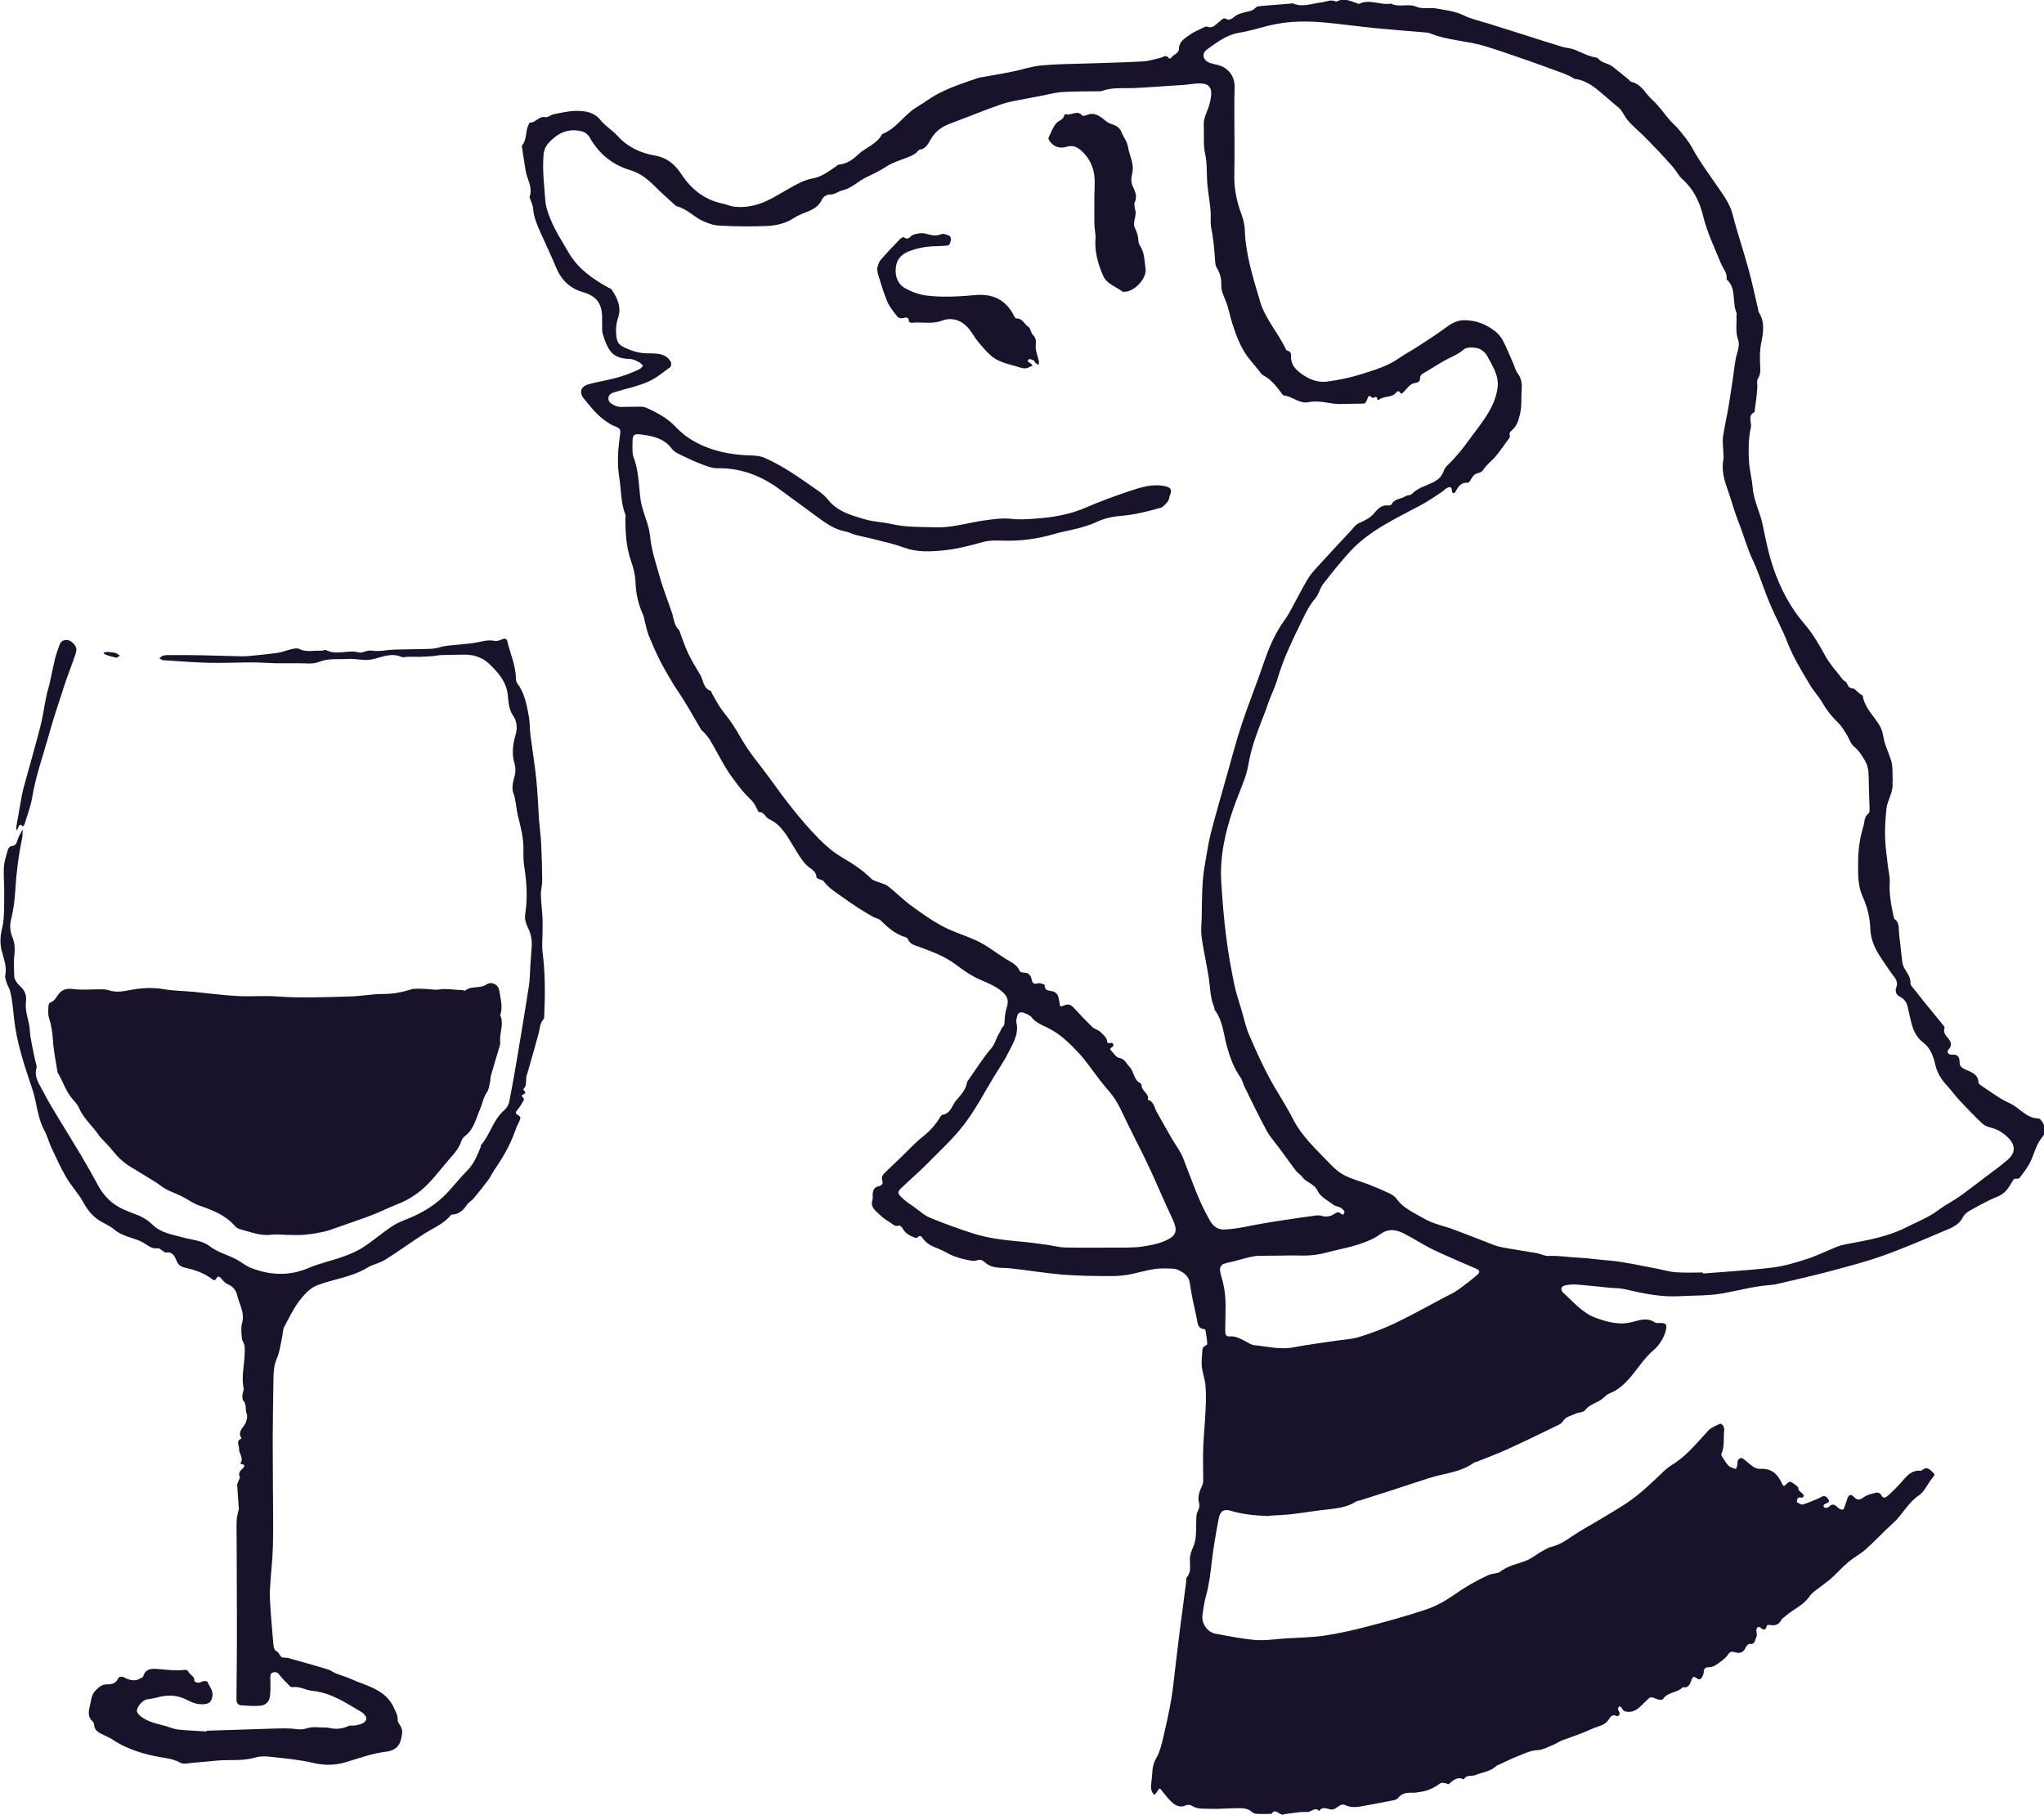 <?xml version="1.0" encoding="UTF-8"?><svg xmlns="http://www.w3.org/2000/svg" viewBox="0 0 197.94 175.76"><defs><style>.d{fill:#19122b;}</style></defs><g id="a"/><g id="b"><g id="c"><g><path class="d" d="M122.83,146.82c-1.23-.05-2.45-.15-3.64-.51-.65-.2-1.03,.02-1.16,.71-.27,1.4-.52,2.8-.68,4.21-.13,1.1-.25,2.2-.55,3.28-.18,.64-.28,1.3-.36,1.96-.09,.76,.5,1.6,1.25,1.74,1.29,.24,2.58,.5,3.88,.61,.96,.08,1.94-.09,2.92-.15,1.25-.08,2.51-.09,3.75-.27,1.4-.21,2.79-.52,4.16-.88,1.91-.5,3.83-1.02,5.7-1.65,.94-.32,1.84-.81,2.65-1.38,1.07-.76,2.19-1.41,3.38-1.95,.17-.08,.37-.11,.56-.15,.19-.05,.42-.05,.56-.16,.76-.62,1.71-.76,2.58-1.11,.49-.2,.92-.56,1.39-.83,.34-.19,.68-.42,1.05-.5,.81-.19,1.45-.66,2.12-1.11,.72-.49,1.5-.9,2.25-1.35,.93-.56,1.86-1.1,2.77-1.69,1.35-.88,2.5-2,3.66-3.11,.28-.27,.59-.51,.91-.71,1.38-.85,2.36-2.11,3.44-3.27,.29-.31,.75-.48,1.15-.67,.06-.03,.26,.11,.31,.21,.07,.14,.11,.32,.09,.48-.09,.74,.06,1.51-.27,2.23-.03,.07,.02,.21,.08,.29,.2,.3,.38,.63,.63,.87,.17,.17,.47,.21,.7,.31,.06-.19,.16-.39,.15-.58-.02-.29,.12-.44,.35-.49,.11-.02,.26,.12,.38,.21,.47,.36,.87,.88,1.52,.84,1.07-.06,1.65,.54,2.05,1.4,.11,.23,.14,.36,.38,.12,.12-.12,.34-.31,.44-.27,.27,.11,.51,.31,.73,.51,.07,.06,.02,.24,.08,.31,.15,.18,.46,.33,.47,.5,.02,.4-.44,.07-.57,.28-.07,.1-.11,.34-.07,.37,.17,.11,.4,.27,.56,.23,.51-.15,.99-.37,1.48-.57,.13-.05,.25-.13,.37-.19,.31-.15,.5,.06,.63,.26,.18,.25-.07,.34-.25,.41-.2,.08-.3,.22-.15,.37,.07,.07,.34,.05,.42-.03,.35-.39,.61-.25,.91,.06,.11,.12,.37,.23,.47,.18,.13-.07,.18-.31,.24-.48,.08-.19,.13-.4,.2-.59,.15-.4,.35-.46,.66-.13,.3,.33,.56,.28,.93,0,.33-.25,.8-.34,1.22-.44,.12-.03,.38,.07,.43,.17,.24,.54,.53,.26,.77,.05,.41-.37,.81-.77,1.18-1.19,.52-.59,.98-1.23,1.9-1.15,.11,.01,.23-.15,.36-.2,.4-.15,.61,.18,.86,.39,.26,.22,.01,.37-.12,.55-.43,.56-.73,1.29-1.28,1.66-1.06,.71-1.57,1.86-2.48,2.67-.91,.81-1.73,1.72-2.64,2.53-.51,.46-1.14,.78-1.67,1.22-.59,.5-1.1,1.07-1.67,1.59-.3,.28-.65,.5-.97,.76-.39,.32-.87,.59-1.15,1-.6,.89-1.6,1.25-2.35,1.93-.12,.11-.29,.19-.36,.32-.24,.48-.61,.61-1.11,.52-.1-.02-.29,0-.3,.04-.12,.47-.28,.53-.66,.19-.16-.15-.37,.06-.37,.29,0,.23,.12,.43-.02,.71-.15,.3-.1,.68-.62,.6-.12-.02-.33,.21-.4,.37-.21,.5-.59,.57-1.03,.44-.31-.09-.47-.08-.69,.25-.27,.4-.73,.68-1.13,.97-.19,.13-.45,.23-.68,.23-.35,0-.53,.12-.52,.48,0,.11-.05,.22-.09,.32-.12,.29-.27,.52-.62,.25-.25-.19-.35-.14-.47,.16-.14,.37-.26,.85-.85,.72-.52,.58-1.47,.44-1.92,1.16-.06,.09-.41,.08-.58,0-.73-.31-.62-.21-1.16,.28-.48,.43-.93,1.08-1.81,.93-.3-.05-.34-.18-.44-.36-.04-.08-.17-.11-.26-.16-.04,.09-.11,.19-.1,.28,0,.1,.1,.2,.13,.3,.07,.26-.09,.44-.3,.35-.42-.17-.56,.1-.73,.35-.23,.33-.52,.52-.91,.64-.61,.19-1.18,.49-1.78,.72-.62,.24-1.25,.44-1.87,.68-.25,.1-.47,.27-.72,.37-.53,.21-1.08,.54-1.62,.56-.68,.03-1.23,.32-1.81,.54-.61,.23-1.19,.53-1.78,.8-.15,.07-.33,.12-.44,.23-.56,.51-1.31,.57-1.97,.84-.37,.15-.88-.07-1.13,.43-.64-.32-1.03,.08-1.46,.45-.06,.05-.25-.09-.38-.1-.15-.02-.35-.05-.45,.02-.57,.43-1.19,.74-1.91,.83-.22,.03-.43,.09-.65,.08-.56,0-1.11-.02-1.51,.5-.1,.14-.33,.22-.52,.25-1.01,.2-2.03,.38-3.04,.57-.53,.1-1.05,.13-1.56-.11-.55-.26-.81,.44-1.33,.42-.39-.02-.87-.38-1.2,.15-.41-.45-.76,.11-1.16,.09-.71-.04-1.43,.12-2.15,.2-.03,0-.06,0-.08,.02-.42,.24-.8-.7-1.23-.04-.47,0-.93,.03-1.4,0-.16,0-.36-.06-.47-.16-.41-.4-.92-.39-1.41-.39-.89,0-1.79,.1-2.68,.06-.59-.03-1.21,.07-1.76-.3-.13-.09-.39-.11-.54-.04-.6,.28-1.09,0-1.45-.36-.29-.28-.57-.62-.83-.96-.31-.4-.27-.42-.56,.04-.06,.1-.17,.18-.25,.27-.08-.11-.19-.2-.23-.32-.06-.15-.1-.32-.09-.48,.03-.47,.11-.93,.13-1.4,.03-.5,.13-.93,.4-1.39,.35-.61,.51-1.35,.68-2.05,.28-1.19,.54-2.39,.75-3.59,.18-1.07,.28-2.15,.41-3.22,.13-1.1,.26-2.21,.4-3.31,.21-1.63,.42-3.25,.64-4.88,.02-.14-.03-.32,.04-.4,.47-.53,.31-1.16,.32-1.76,0-.44,.13-.8,.31-1.19,.35-.77,.28-1.62,.3-2.44,.01-.4-.01-.76,.19-1.13,.1-.18,.15-.45,.1-.65-.21-.67,.06-1.23,.32-1.82,.07-.16,.07-.36,.07-.55,0-1.03-.04-2.06,0-3.09,.05-1.22,.18-2.43,.23-3.65,.04-.77,.05-1.55-.01-2.32-.05-.62-.29-1.23-.36-1.85-.05-.51,.03-1.04,.06-1.56,0-.11,.04-.24,.1-.31,.11-.12,.38-.21,.37-.3-.02-.44-.1-.88-.17-1.32,0-.05-.06-.12-.1-.12-.71-.06-.66-.64-.76-1.11-.24-1.12-.51-2.23-.66-3.36-.09-.67-.57-.98-1.02-1.22-.4-.22-.96-.18-1.45-.19-1.07-.03-2.08,.31-3.11,.53-.65,.14-1.32,.21-1.98,.21-1.59,0-3.18-.02-4.77-.14-1.68-.14-3.36-.43-5.04-.61-.71-.08-1.45,.03-2.11-.32-.29-.15-.54-.49-.82-.51-.23-.01-.47,.16-.79,.1-.88-.16-1.72-.35-2.5-.81-.48-.28-1.03-.44-1.52-.7-.26-.14-.5-.34-.68-.57-.19-.24-.29-.5-.61-.16-.04,.04-.17,.01-.25-.01-.48-.17-.9-.42-1.16-.88-.07-.13-.27-.31-.33-.29-.44,.18-.69-.2-.97-.35-.49-.27-.91-.67-1.31-1.06-.28-.27-.47-.61-.32-1.04,.05-.15,.03-.33,.03-.5,0-.42,.11-.76,.6-.86,.27-.06,.45-.2,.33-.54-.12-.34,.06-.58,.3-.81,.52-.49,1.03-.98,1.55-1.48,.68-.65,1.31-1.36,2.05-1.94,.69-.54,1.25-1.16,1.7-1.91,.06-.09,.14-.22,.23-.23,.83-.13,.92-.95,1.36-1.44,.44-.49,.9-1,1.02-1.7,.01-.08,.07-.15,.12-.22,.74-1.04,1.42-2.14,2.25-3.11,.38-.45,.45-1,.76-1.45,.13-.18,.16-.44,.32-.58,.22-.21,.17-.43,.19-.68,.02-.41,.08-.82,.2-1.21,.23-.71,.07-1.12-.52-1.6-.64-.51-1.36-.79-2.09-1.11-.83-.36-1.59-.9-2.32-1.45-1.07-.8-2.29-1.25-3.51-1.7-.45-.16-.92-.25-1.13-.76-.03-.07-.1-.15-.17-.17-1.01-.28-1.75-.94-2.48-1.65-.18-.18-.5-.21-.74-.35-1.02-.57-1.98-1.21-2.93-1.89-.66-.47-1.34-.88-1.83-1.54-.09-.12-.29-.14-.44-.21-.1-.05-.26-.11-.26-.17-.02-.67-.62-.83-.99-1.21-.47-.49-.82-1.11-1.18-1.69-.65-1.06-1.22-2.19-2.43-2.75-.36-.16-.46-.71-.97-.67-.03,0-.07-.08-.1-.13-.42-.88-.46-.84-1.1-1.49-.55-.56-1.01-1.22-1.48-1.86-.8-1.11-1.37-2.37-2.08-3.53-.14-.23-.33-.44-.51-.65-.11-.13-.26-.22-.35-.36-.53-.89-1.03-1.79-1.57-2.67-.31-.52-.67-1.01-.99-1.52-.47-.78-.94-1.56-1.36-2.37-.42-.82-.78-1.66-1.13-2.51-.18-.46-.28-.95-.4-1.43-.05-.19-.06-.39-.14-.56-.48-1.02-.71-2.09-.75-3.23-.02-.68-.21-1.38-.44-2.04-.46-1.32-.53-2.68-.54-4.05,0-.14,.06-.3,0-.42-.46-1.16-.39-2.4-.59-3.6-.22-1.29-.13-2.62,.05-3.92,.11-.8,.11-.79-.62-1.09-.28-.11-.53-.3-.78-.47-.83-.57-1.44-1.37-2.07-2.14-.5-.61-.32-1.17,.44-1.39,.62-.18,1.25-.29,1.88-.43,1.06-.23,2.08-.56,3.05-1.04,.14-.07,.24-.21,.36-.32-.13-.12-.24-.28-.4-.36-.27-.13-.56-.29-.84-.3-1.65-.05-2.12-.66-2.66-2.39-.09-.28-.06-.6-.07-.91-.01-.25,0-.5,0-.76-.03-1.36-.55-2.03-1.87-2.42-1.26-.37-2.09-1.18-2.59-2.39-.48-1.17-1.04-2.31-1.55-3.47-.32-.73-.63-1.47-.68-2.29-.02-.26-.16-.52-.24-.78-.03-.1-.12-.23-.09-.31,.32-.9-.23-1.65-.38-2.48-.14-.81-.25-1.63-.38-2.45,.52-.58,.33-1.4,.66-2.04,.04-.07,.08-.21,.12-.21,.57,.05,.87-.67,1.51-.52,.24,.05,.54-.24,.82-.29,.74-.14,1.49-.33,2.23-.32,.84,.01,1.67,.12,2.29,.9,.46,.58,1.15,.97,1.65,1.53,.99,1.09,2.22,1.65,3.63,1.9,1.12,.19,1.91,.84,2.51,1.75,.97,1.49,2.26,2.53,4.03,2.9,.33,.07,.64,.21,.96,.27,.75,.12,1.47,.06,2.23-.14,1.19-.31,2.15-.98,3.19-1.56,.74-.42,1.49-.86,2.35-1.01,.8-.14,1.43-.61,2.08-1.04,.16-.11,.32-.28,.49-.3,.75-.07,1.36-.53,1.82-.97,.72-.68,1.76-.98,2.28-1.9,.03-.05,.08-.09,.12-.11,1.33-.54,2.06-1.85,3.26-2.57,.38-.23,.75-.47,1.11-.72,1.48-1.02,3.19-1.54,4.86-2.12,.05-.02,.11-.03,.16-.04,1.03-.18,2.07-.35,3.1-.56,.96-.19,1.89-.52,2.86-.61,1.46-.14,2.94-.14,4.41-.19,1.81-.06,3.62-.1,5.42-.2,.57-.03,1.14-.22,1.71-.35,.27-.06,.54-.36,.8,.04,.02,.03,.2,.02,.21,0,.17-.38,.76-.42,.77-.91,.01-.69,.54-.99,.99-1.32,.37-.28,.82-.46,1.24-.67,.15-.07,.35-.2,.46-.16,.58,.24,.85-.21,1.22-.47,.21-.15,.39-.5,.78-.22,.11,.07,.45-.06,.6-.2,.29-.29,.64-.37,1.02-.48,.38-.11,.82-.11,1.12-.47,.1-.12,.36-.14,.55-.16,.94-.08,1.89-.15,2.83-.23,.08,0,.18-.04,.25-.01,.92,.4,1.8,0,2.7-.1,.49-.05,.97-.35,1.47-.07,.73-.42,1.39-.06,2.07,.17,.05,.02,.12,.05,.16,.03,1.02-.5,2.05,.17,3.07-.02,.79,.41,1.68-.05,2.51,.32,.54,.23,1.25,.04,1.86,.15,.92,.17,1.87,.26,2.74,.7,.54,.27,1.14,.4,1.72,.59,.24,.08,.48,.13,.72,.21,.98,.31,1.95,.61,2.93,.92,1.35,.43,2.7,.87,4.05,1.28,.43,.13,.89,.14,1.3,.31,.68,.29,1.33,.63,2.06,.75,.05,0,.12,.03,.15,.06,.36,.49,1.02,.47,1.45,.83,.49,.4,.99,.79,1.48,1.19,.11,.09,.19,.24,.31,.27,.99,.21,1.36,1.15,2.03,1.74,.63,.56,1.11,1.29,1.67,1.94,.29,.33,.63,.61,.91,.95,.45,.56,.93,1.11,1.27,1.74,.7,1.3,1.58,2.48,2.41,3.69,.6,.88,1.24,1.7,1.52,2.78,.45,1.79,1.06,3.53,1.54,5.31,.36,1.31,.64,2.65,.95,3.98,.01,.05,0,.12,.03,.16,.67,1.03,.42,2.11,.21,3.2-.1,.54-.09,1.11-.08,1.67,.01,.55,.13,1.08-.21,1.6-.13,.2-.03,.53-.05,.81-.04,.75-.15,1.49-.25,2.24,0,.05,0,.15-.02,.16-.73,.36-.23,1.02-.36,1.53-.13,.54-.18,1.1-.2,1.65-.02,.64-.01,1.28,.05,1.91,.07,.74,.27,1.47,.33,2.21,.09,1.28,.72,2.41,.97,3.63,.29,1.43,.58,2.86,1.06,4.25,.67,1.96,1.63,3.77,2.97,5.33,.83,.96,1.43,2.01,2.03,3.11,.45,.82,1.11,1.52,1.68,2.27,.07,.09,.16,.16,.26,.21,.27,.16,.18,.63,.67,.66,.25,.01,.49,.33,.73,.52,.11,.08,.28,.15,.3,.25,.17,1.06,.94,1.78,1.49,2.62,.25,.39,.42,.77,.48,1.21,.12,.82,.5,1.56,.75,2.33,.21,.63,.13,1.36,.17,2.05,0,.02-.03,.05-.03,.08,.15,.95-.49,1.73-.58,2.63-.09,.89-.15,1.78-.13,2.67,.02,.91,.16,1.82,.26,2.73,.06,.57,.22,1.15,.19,1.72-.06,1.13,.14,2.21,.38,3.29,.02,.08,.02,.2,.07,.23,.54,.36,.39,.94,.46,1.45,.11,.88,.19,1.77,.3,2.65,.03,.22,.09,.44,.19,.64,.26,.48,.66,.9,.61,1.51,0,.07,.04,.17,.09,.23,.48,.61,.97,1.22,1.46,1.83,.54,.66,1.08,1.31,1.62,1.98,.07,.08,.16,.22,.13,.29-.16,.38,.11,.69,.28,.89,.34,.42,.52,.71,.1,1.2-.24,.27,.08,.51,.33,.48,.59-.06,.74,.24,.75,.73,0,.38,.19,.54,.57,.71,.55,.24,1.23,.44,1.26,1.26,0,.12,.2,.25,.33,.34,.88,.57,1.72,1.23,2.67,1.65,.97,.43,1.61,1.47,2.81,1.49,.14,0,.31,.23,.41,.39,.27,.48,.3,1.01-.05,1.42-.64,.75-.78,1.7-1.22,2.53-.27,.5-.63,.96-.98,1.42-.05,.06-.21,.08-.31,.07-.29-.03-.3,.15-.43,.35-.33,.53-.64,1.08-1.32,1.35-.92,.37-1.79,.86-2.66,1.34-.28,.15-.6,.38-.74,.65-.29,.61-.81,.93-1.37,1.17-2.08,.88-4.15,1.79-6.27,2.55-1.72,.62-3.49,1.08-5.26,1.55-1.72,.46-3.45,.84-5.18,1.25-.24,.06-.5,.08-.75,.1-1.48,.12-2.91,.51-4.36,.78-1.41,.26-2.88,.21-4.33,.29-1.8,.1-3.55-.29-5.29-.69-.48-.11-1-.09-1.5-.14-1-.1-1.99-.21-2.99-.29-.39-.03-.79-.02-1.17,.05-.48,.09-.58,.44-.22,.76,.96,.88,1.84,1.93,3.07,2.39,1.15,.42,2.36,.76,3.65,.4,.67-.18,1.41-.43,2.11,.05,.14,.1,.38,.06,.57,.06,.46,0,.62,.13,.53,.58-.07,.38-.23,.75-.42,1.08-.21,.36-.47,.71-.79,.97-.78,.65-1.33,1.48-1.95,2.26-.65,.82-1.34,1.55-2.34,1.94-.27,.1-.47,.36-.71,.54-.52,.39-1.21,.51-1.64,1.08-.16,.22-.62,.19-.92,.34-.43,.2-.95,.27-1.24,.75-.09,.15-.28,.27-.45,.35-1.63,.79-3.26,1.59-4.91,2.34-.96,.44-1.96,.8-2.94,1.2-.1,.04-.23,.05-.31,.11-1.31,.95-2.92,1.02-4.39,1.5-1.3,.43-2.59,.85-3.89,1.27-.87,.28-1.75,.56-2.63,.84-.19,.06-.39,.08-.56,.18-.86,.54-1.83,.63-2.8,.74-1.11,.12-2.21,.31-3.32,.44-.75,.09-1.5,.11-2.25,.16Zm42.08-23.59v.1c2.23-.18,4.46-.3,6.68-.57,1.12-.13,2.24-.46,3.32-.81,1.03-.33,2-.82,3.01-1.22,.28-.11,.58-.18,.88-.24,1.98-.37,3.96-.7,5.78-1.62,1.04-.53,2.14-.94,3.09-1.65,.66-.5,1.41-.87,2.09-1.35,.82-.58,1.6-1.2,2.4-1.8,.77-.59,1.57-1.14,2.29-1.78,.77-.69,.73-1.43-.03-2.16-.46-.45-1-.77-1.64-.93-.29-.07-.61-.2-.82-.4-.75-.71-1.47-1.45-2.17-2.2-.47-.51-.88-1.08-1.35-1.59-.52-.57-.87-1.19-1.04-1.96-.18-.77-.47-1.56-1.14-2.07-.69-.52-1.01-1.24-1.19-2.04-.08-.33-.17-.65-.23-.98-.11-.58-.22-1.13-.85-1.43-.34-.17-.51-.5-.35-.92,.14-.36,.04-.69-.21-1.01-.44-.57-.83-1.18-1.24-1.78-.59-.87-1.04-1.82-1.07-2.86-.03-1.11-.3-2.16-.74-3.13-.49-1.08-.44-2.18-.44-3.29,0-1.18,.15-2.36,.51-3.51,.14-.44,.05-.93,.5-1.26,.1-.07,.1-.31,.1-.47-.03-1.05-.08-2.1-.09-3.15-.01-.57-.11-1.11-.42-1.59-.28-.44-.52-.88-.97-1.23-.36-.28-.5-.83-.77-1.25-.24-.37-.46-.76-.77-1.06-.61-.58-1.12-1.21-1.54-1.95-.35-.62-.87-1.15-1.23-1.77-.78-1.31-1.58-2.6-2.14-4.03-.51-1.32-1.2-2.56-1.75-3.87-.58-1.38-1.01-2.83-1.64-4.18-.56-1.18-.88-2.43-1.36-3.63-.39-.97-.65-1.99-1-2.98-.36-1.01-.69-2-.48-3.1,.05-.27,0-.55-.01-.83-.01-.47-.09-.94-.02-1.4,.14-.98,.37-1.96,.54-2.94,.16-.95,.29-1.91,.44-2.87,.12-.77,.16-1.56,.39-2.29,.14-.44,.22-.9,.09-1.27-.28-.77-.12-1.54-.16-2.3,0-.11,.04-.24,0-.33-.45-1.04,.03-2.36-.96-3.23,.1-.61-.34-1.03-.54-1.53-.62-1.52-1.34-3-1.73-4.6-.35-1.4-.93-2.61-2.02-3.58-.34-.31-.56-.75-.86-1.11-.52-.61-1.07-1.2-1.62-1.78-.45-.48-.92-.94-1.38-1.41-.51-.5-1.07-.93-1.52-1.52-.28-.36-.43-.81-.8-1.11-.43-.35-.85-.72-1.27-1.08-.88-.75-1.73-1.54-2.95-1.69-.1-.01-.19-.11-.29-.16-.24-.12-.48-.24-.73-.34-1.15-.42-2.29-.85-3.45-1.25-1.39-.48-2.79-.98-4.2-1.41-1.76-.54-3.65-.55-5.37-1.26-.18-.07-.38-.07-.58-.09-1.55-.13-3.11-.25-4.66-.4-1.55-.15-3.1-.37-4.66-.52-1.87-.19-3.73-.2-5.57,.24-1,.24-1.99,.56-3,.72-1.22,.2-2.14,.93-3.09,1.6-.59,.41-.42,1.08,.25,1.32,.23,.08,.48,.13,.72,.19,1.06,.25,1.7,1.09,1.68,2.16-.02,.75-.03,1.51-.03,2.26,0,2.06,.05,4.12,0,6.18-.03,1.28,.19,2.48,.62,3.67,.19,.52,.37,1.07,.39,1.62,.07,2.43,.8,4.71,1.48,7.01,.52,1.75,1.78,3.07,2.52,4.68,.02,.04,.08,.09,.13,.1,.33,.07,.37,.33,.36,.58-.03,.83,.51,1.32,1.1,1.73,.69,.49,1.52,.79,2.35,.69,1.15-.15,2.3-.39,3.41-.74,1.24-.4,2.5-.76,3.59-1.53,.52-.37,1.09-.66,1.63-1.01,.93-.6,1.87-1.2,2.76-1.85,.6-.44,1.15-.83,1.97-.82,1.13,.01,2.09,.41,2.95,1.07,.3,.23,.56,.55,.74,.88,.39,.76,.71,1.55,1.05,2.33,.12,.28,.19,.6,.37,.84,.35,.45,.45,.95,.41,1.49-.06,.82,.03,1.64-.16,2.48-.15,.65-.32,1.18-.83,1.61-.1,.08-.22,.26-.19,.33,.14,.35-.14,.52-.28,.73-.21,.32-.45,.63-.68,.94-.15,.2-.29,.4-.46,.58-.37,.4-.82,.74-1.11,1.19-.22,.34-.53,.3-.79,.45-.26,.14-.39,.5-.59,.76-.03,.04-.1,.06-.15,.06-.61-.04-.89,.34-1.14,.82-.13,.25-.35,.3-.38-.1-.03-.35-.25-.34-.47-.21-.22,.12-.39,.32-.6,.45-.63,.41-1.24,.84-1.9,1.19-2.42,1.31-4.97,2.43-6.88,4.5-.92,1-1.77,2.07-2.61,3.15-.32,.41-.42,.99-.75,1.38-.52,.6-.87,1.26-1.21,1.97-.92,1.9-1.87,3.78-2.46,5.82-.22,.77-.58,1.49-.86,2.24-.1,.26-.17,.52-.27,.78-.62,1.61-1.29,3.2-1.62,4.91-.1,.54-.2,1.08-.38,1.6-.36,1.03-.8,2.02-1.15,3.05-.81,2.32-1.33,4.71-1.17,7.19,.11,1.74,.25,3.48,.47,5.21,.19,1.54,.47,3.08,.78,4.6,.18,.89,.49,1.76,.74,2.63,.22,.74,.38,1.52,.68,2.23,.59,1.38,1.2,2.74,1.9,4.07,.74,1.4,1.65,2.72,2.37,4.13,.86,1.7,2.25,2.94,3.52,4.28,.43,.46,.93,.91,1.49,1.19,.73,.38,1.56,.58,2.33,.88,.66,.26,1.32,.54,1.96,.84,.27,.13,.56,.3,.73,.54,.68,.95,1.74,1.38,2.68,1.93,.87,.51,1.92,.7,2.88,1.06,1.06,.39,2.12,.82,3.18,1.22,.47,.18,.93,.39,1.42,.48,1.14,.22,2.29,.38,3.43,.58,.38,.07,.75,.29,1.12,.27,.95-.05,1.88,.12,2.82,.16,1.01,.05,2.02,.2,3.02,.28,1.49,.12,2.97,.48,4.45,.75,.69,.12,1.36,.34,2.05,.39,.89,.07,1.78,.02,2.68,.02ZM61.24,43.22c.03,.33-.02,.69,.09,.99,.48,1.22,.52,2.5,.65,3.78,.04,.38,.11,.77,.21,1.14,.26,.94,.68,1.87,.77,2.82,.12,1.33,.55,2.56,.9,3.81,.33,1.2,.8,2.37,1.2,3.55,.2,.59,.2,1.25,.71,1.72,.02,.02,.02,.05,.03,.08,.27,.72,.51,1.47,.84,2.16,.34,.72,.77,1.41,1.18,2.1,.31,.53,.27,1.29,1.01,1.54,.05,.02,.06,.15,.1,.22,.28,.48,.53,.97,.84,1.42,.37,.55,.82,1.04,1.18,1.6,.52,.79,.95,1.63,1.48,2.41,.66,.96,1.42,1.85,2.1,2.8,1.46,2.04,2.97,4.03,4.73,5.83,.71,.72,1.47,1.37,2.31,1.86,1.03,.6,2,1.24,2.84,2.08,.14,.14,.37,.18,.56,.26,.35,.15,.76,.22,1.05,.45,.76,.59,1.44,1.3,2.22,1.87,.95,.7,1.93,1.39,2.97,1.96,1.09,.59,2.3,.92,3.43,1.46,1.01,.48,1.83,1.16,2.75,1.73,.51,.32,1.1,.53,1.35,1.17,.04,.09,.24,.16,.37,.16,.46,0,.72,.22,.8,.68,.05,.31,.2,.47,.58,.36,.2-.06,.67,.1,.67,.15-.01,.59,.4,.54,.78,.62,.18,.04,.4,.2,.48,.37,.12,.26,.16,.57,.2,.87,.04,.22,.07,.27,.32,.17,.55-.24,.74-.15,1.13,.28,.55,.61,1.12,1.2,1.71,1.77,.21,.2,.54,.26,.75,.45,.27,.25,.63,.56,.67,.87,.05,.5,.39,.05,.56,.28,.28,.38-.46,.37-.18,.66,.26,.26,.5,.68,.8,.73,.55,.09,.69,.55,.98,.84,.46,.44,.39,1.29,1.09,1.62,.07,.03,.11,.2,.12,.3,.05,.5,.75,.71,.58,1.3,.59,.15,.62,.73,.85,1.14,.48,.85,.95,1.7,1.44,2.55,.37,.65,.86,1.26,1.13,1.95,.81,2.05,1.49,4.15,2.6,6.06,.31,.54,.76,.89,1.41,.86,.44-.02,.89-.07,1.33-.14,.79-.13,1.57-.31,2.36-.44,.75-.13,1.5-.25,2.26-.36,.98-.15,1.95-.29,2.93-.42,.16-.02,.34-.02,.5,.03,.47,.16,.92,.05,1.28-.2,.27-.18,.43-.18,.64,.02,.05,.05,.21,.07,.22,.06,.05-.09,.12-.24,.09-.3-.09-.15-.23-.29-.38-.37-.21-.12-.5-.12-.68-.27-.55-.42-1.27-.78-1.53-1.34-.34-.74-1.12-.81-1.51-1.38-.15-.22-.42-.35-.59-.57-.54-.71-1.05-1.44-1.58-2.15-.43-.59-.93-1.13-1.27-1.76-.75-1.39-1.43-2.81-2.13-4.23-.15-.3-.21-.65-.4-.92-.66-.92-1.02-1.97-1.32-3.04-.32-1.17-.38-2.43-1.15-3.46-.06-.08-.04-.22-.08-.32-.38-.89-.37-1.85-.51-2.78-.2-1.32-.51-2.62-.69-3.94-.09-.62-.02-1.27,0-1.91,.02-1.16,.02-2.32,.1-3.47,.05-.82,.2-1.64,.34-2.45,.13-.79,.27-1.59,.47-2.37,.47-1.8,.99-3.58,1.49-5.37,.49-1.71,.93-3.43,1.49-5.12,.65-1.96,1.43-3.87,2.09-5.82,.52-1.54,1.14-3,2.11-4.32,.21-.29,.39-.61,.56-.92,.49-.9,.96-1.82,1.47-2.71,.23-.41,.51-.8,.83-1.15,1.16-1.28,2.33-2.54,3.51-3.8,.22-.24,.42-.55,.7-.68,.8-.37,1.21-.58,1.59-1.05,.35-.43,.73-.77,1.34-.7,.1,.01,.26-.04,.3-.11,.27-.56,.91-.49,1.34-.78,.17-.12,.48-.07,.61-.21,.56-.59,1.34-.78,2.03-1.12,.47-.23,.84-.52,1.03-1.03,.07-.21,.19-.42,.34-.57,.82-.79,1.54-1.66,2.2-2.59,.87-1.22,1.88-2.35,2.41-3.78,.15-.41,.26-.85,.31-1.28,.12-1.13-.5-2.04-.99-2.97-.18-.34-.57-.69-.93-.78-.44-.11-1.09-.13-1.38,.13-.5,.44-1.07,.66-1.63,.95-.73,.38-1.42,.86-2.14,1.27-.23,.13-.44,.23-.44,.54,0,.36-.24,.45-.56,.49-.17,.02-.35,.14-.48,.26-.21,.19-.37,.42-.57,.61-.12,.12-.26,.25-.37-.04-.02-.04-.24-.06-.26-.03-.39,.68-1.24,.37-1.74,.81-.02,.02-.15-.01-.15-.03-.05-.5-.42-.05-.51-.16-.41-.44-.4,.05-.51,.22-.1,.15-.11,.35-.39,.34-.74,0-1.48,.03-2.22,.04-1.02,0-2-.4-3.04-.18-.88,.19-1.54-.56-2.37-.64-.12-.01-.24-.21-.33-.34-.47-.62-.95-1.24-1.68-1.61-.16-.08-.27-.27-.39-.41-.28-.34-.55-.7-.84-1.03-.87-1.01-1.33-2.23-1.74-3.47-.25-.77-.38-1.58-.68-2.32-.2-.5-.44-.97-.42-1.51,.02-.63-.12-1.19-.46-1.72-.09-.13-.11-.32-.13-.48-.08-1.11-.15-2.21-.38-3.31-.12-.56-.02-1.16-.07-1.74-.08-.84-.23-1.68-.31-2.52-.09-.97,0-1.97-.21-2.91-.21-.95-.09-1.87-.14-2.81-.04-.73,.36-1.33,.54-1.99,.5-1.83,0-2.23-1.72-2-.64,.09-1.27,.12-1.9,.16-1.22,.07-2.45,.18-3.67,.23-1.06,.04-2.12-.09-3.14,.29-.07,.03-.16,.02-.25,.02-1.2,.02-2.4,0-3.59,.08-.69,.04-1.36,.24-2.05,.37-.41,.08-.81,.14-1.22,.23-.87,.18-1.76,.29-2.6,.58-1.69,.58-3.35,1.28-5.03,1.9-.77,.29-1.38,.76-1.79,1.46-.27,.46-.47,.95-1.09,1.04-.13,.02-.23,.23-.36,.32-.15,.11-.32,.21-.49,.29-.8,.35-1.66,.55-2.42,1.05-.6,.39-1.25,.7-1.9,1.01-.79,.38-1.41,1.06-2.32,1.27-.41,.09-.73,.43-1.23,.4-.24-.02-.63,.23-.73,.46-.25,.56-.67,.87-1.19,1.1-.5,.23-1.05,.39-1.51,.7-.83,.55-1.75,.75-2.69,.79-1.52,.06-3.06,.04-4.58-.04-.56-.03-1.15-.24-1.67-.49-.83-.41-1.48-1.15-2.43-1.38-.08-.02-.14-.09-.2-.14-.63-.58-1.28-1.15-1.89-1.76-.7-.71-1.46-1.32-2.42-1.6-1.77-.53-3.06-1.62-3.96-3.22-.13-.22-.39-.44-.63-.51-.97-.29-1.92-.1-2.68,.51-.51,.41-1.05,.87-1.12,1.69-.13,1.51,.06,3,.17,4.49,.04,.57,.25,1.15,.46,1.69,.46,1.17,1.15,2.22,1.78,3.31,.93,1.6,2.34,2.57,3.89,3.43,.09,.05,.23,.08,.28,.16,.56,.83,.98,1.7,.64,2.73-.21,.62-.25,1.25-.16,1.9,.06,.43,.25,.73,.63,.92,.73,.37,1.49,.63,2.32,.64,.36,0,.73,0,1.09,.05,.52,.07,.97,.3,1.22,.78,.07,.13,.04,.43-.05,.5-.69,.5-1.37,1.08-2.14,1.42-.99,.43-2.07,.66-3.11,.97-.33,.1-.7,.19-.74,.58-.05,.44,.33,.62,.65,.77,.17,.08,.38,.12,.57,.12,.5,0,1-.02,1.5-.02,.3,0,.63-.03,.89,.08,1.08,.47,2.1,1.02,2.93,1.9,.49,.52,1.08,.99,1.7,1.34,1.71,.97,3.58,1.35,5.53,1.4,.44,.01,.91,.04,1.3,.21,1.88,.81,3.53,2.02,5.2,3.18,.36,.25,.72,.54,.99,.89,.93,1.17,2.28,1.52,3.6,1.91,.81,.24,1.68,.25,2.5,.44,1.51,.35,3.05,.29,4.59,.33,.58,.01,1.17-.07,1.75-.17,.93-.15,1.84-.39,2.77-.51,.85-.11,1.7-.24,2.58-.14,.74,.09,1.5,.03,2.25-.02,1.7-.11,3.36-.39,4.95-1.08,1.37-.6,2.79-1.11,4.21-1.59,1.12-.37,2.26-.75,3.49-.46,.52,.12,.65,.36,.42,.9-.08,.18-.07,.41-.19,.55-.2,.24-.44,.55-.71,.63-1.28,.36-2.58,.69-3.92,.79-.74,.06-1.51,.23-2.18,.54-1.1,.52-2.26,.75-3.43,1.01-.27,.06-.54,.13-.81,.21-1.59,.46-3.22,.68-4.88,.63-.66-.02-1.35-.04-1.97,.13-1.32,.37-2.64,.71-4.01,.83-1.21,.11-2.42,.16-3.62-.28-.91-.34-1.87-.55-2.81-.79-.64-.17-1.3-.29-1.94-.46-.32-.08-.62-.26-.95-.32-1.11-.2-1.97-.86-2.85-1.5-.43-.31-.85-.63-1.28-.94-.72-.53-1.44-1.05-2.16-1.58-.18-.13-.36-.27-.54-.39-1.7-1.12-3.53-1.76-5.59-1.71-.45,0-.92-.17-1.36-.34-.68-.25-1.34-.55-1.99-.87-.37-.18-.81-.36-1.03-.67-.65-.89-1.58-1.18-2.56-1.33-1.25-.2-1.26-.15-1.26,1.09Zm47.48,77.56v.05c.64-.03,1.29-.01,1.92-.11,.71-.11,1.44-.24,2.09-.51,1.24-.52,1.36-1.02,.79-2.22-.67-1.41-1.28-2.84-1.92-4.26-.3-.66-.61-1.31-.93-1.96-.52-1.05-1.06-2.09-1.57-3.14-.46-.96-.87-1.94-1.55-2.77-.34-.41-.69-.81-1.01-1.22-.7-.9-1.33-1.87-2.11-2.7-.89-.95-1.84-1.87-3.04-2.44-.56-.26-1.11-.49-1.51-1-.16-.2-.46-.3-.72-.41-.36-.14-.58-.02-.67,.36-.04,.19-.1,.4-.06,.58,.25,1.11-.32,2-.78,2.91-.38,.77-.88,1.48-1.33,2.22-.97,1.59-1.83,3.27-2.96,4.74-1.07,1.4-2.4,2.61-3.65,3.88-.76,.77-1.6,1.47-2.38,2.23-.45,.43-.45,.53,.03,1,.33,.32,.74,.58,1.12,.85,.52,.37,1.01,.83,1.58,1.07,1.35,.56,2.72,1.05,4.11,1.5,1.51,.49,3.09,.67,4.67,.81,.8,.07,1.6,.18,2.4,.29,.63,.08,1.26,.26,1.89,.28,1.86,.04,3.71,.01,5.57,.01Zm15.6,.82h0c-.81,0-1.62,0-2.43,.02-.33,0-.66,.08-.98,.15-.6,.14-1.18,.34-1.78,.46-.97,.19-1.15,.41-.86,1.36,.32,1.06,.45,2.13,.41,3.23-.02,.7-.01,1.4-.03,2.1,0,.29,.07,.53,.4,.5,.66-.06,1.17,.28,1.71,.56,.22,.11,.45,.27,.69,.29,1.27,.12,2.52,.46,3.81,.21,1.34-.26,2.7-.42,4.05-.63,.77-.12,1.57-.14,2.3-.37,1.17-.36,2.33-.79,3.43-1.31,1.63-.78,3.22-1.67,4.82-2.52,.42-.22,.87-.41,1.25-.68,.66-.46,1.3-.96,1.91-1.48,.33-.27,.29-.47-.06-.62-.79-.35-1.59-.68-2.37-1.03-.71-.32-1.43-.62-2.12-.98-.84-.44-1.64-.95-2.49-1.39-.78-.4-1.52-.53-2.34,.07-.61,.45-1.37,.74-2.1,.98-.95,.31-1.94,.48-2.91,.74-.87,.24-1.75,.36-2.65,.33-.56-.02-1.12,0-1.68,0Z"/><path class="d" d="M27.56,119.57c-.42,0-.84-.05-1.25,0-1.1,.15-2.09-.28-3.1-.54-.18-.05-.36-.18-.48-.32-.93-1.06-2.18-1.53-3.46-1.97-.59-.2-1.11-.61-1.68-.89-.49-.25-1.02-.42-1.51-.68-.36-.19-.67-.48-1.02-.69-.8-.5-1.61-.99-2.42-1.48-.68-.41-1.23-.94-1.73-1.56-.34-.43-.74-.82-1.11-1.22-.06-.06-.12-.12-.17-.19-.59-.93-1.5-1.63-1.95-2.68-.13-.3-.35-.57-.57-.81-.71-.77-.99-1.77-1.51-2.64-.01-.02-.02-.05-.03-.08-.16-1.01-.38-2.03-.44-3.05-.04-.76-.16-1.49-.39-2.21-.11-.35-.06-.76-.05-1.14,0-.12,.1-.31,.2-.34,.38-.13,.52-.45,.73-.74,.34-.47,.78-.65,1.43-.56,.9,.12,1.83,.02,2.75,.03,.25,0,.51,.01,.74,.09,.69,.24,1.39,.11,2.06-.02,1.1-.21,2.18-.27,3.29-.08,.93,.16,1.88,.16,2.82,.25,1.42,.14,2.85,.33,4.27,.41,1.27,.07,2.55-.05,3.81,.04,2.39,.17,4.77,.07,7.15,0,1.08-.03,2.15-.25,3.23-.24,.91,0,1.74-.16,2.59-.43,.43-.14,.93-.06,1.39-.06,.45,0,.9,.12,1.33,.06,.78-.12,1.55,.04,2.32,.06,.08,0,.2,.08,.24,.05,.59-.51,1.43-.17,2.05-.59,.51-.35,1.17-.01,1.26,.59,.12,.79,.37,1.57,.09,2.38,.4,.85-.09,1.7,0,2.56,.01,.14,0,.28-.05,.42-.28,.96-.58,1.91-.85,2.87-.06,.21-.04,.44-.09,.66-.08,.32-.11,.69-.29,.94-.37,.52-.44,1.14-.69,1.69-.38,.87-.57,1.87-1.39,2.52-.17,.13-.34,.32-.4,.52-.2,.63-.6,1.12-1.03,1.6-.7,.78-1.33,1.64-2.05,2.4-.88,.94-1.92,1.66-3.14,2.13-.82,.32-1.62,.73-2.44,1.04-1.12,.43-2.26,.81-3.39,1.21-.41,.15-.83,.31-1.26,.4-.62,.13-1.25,.25-1.89,.3-.64,.05-1.28,.01-1.92,.01Z"/><path class="d" d="M19.98,167.61c2.09-.07,4.18-.14,6.27-.2,.83-.02,1.68-.07,2.5,.05,.44,.06,.76-.02,1.15-.13,.37-.11,.8-.05,1.21-.04,.27,0,.55,0,.82,.06,.62,.13,1.21,.08,1.8-.19,.21-.1,.5-.02,.74-.07,.26-.06,.55-.12,.76-.27,.35-.27,.32-.52,0-.84-.06-.06-.12-.12-.19-.16-1.51-.88-2.97-1.9-4.78-2.07-.66-.06-1.25-.47-1.94-.36-.11,.02-.26-.1-.35-.2-.33-.33-.66-.66-.94-1.03-.17-.22-.34-.26-.57-.2-.27,.08-.29,.27-.28,.52,.02,.55,.02,1.11-.02,1.66-.04,.61-.38,1-.97,1.05-.6,.05-1.22,0-1.82-.04-.32-.02-.47-.25-.47-.58,.02-1.62,.03-3.24,.04-4.86,0-1.06,0-2.12,0-3.18,0-2.29-.01-4.57-.02-6.86,0-.81-.03-1.62,0-2.43,0-.29,.1-.59,.15-.88,.02-.08,.07-.16,.06-.24-.05-.77-.12-1.54-.16-2.31,0-.14,.1-.29,.15-.44,.04-.11,.14-.26,.1-.34-.16-.36,.01-.57,.26-.8,.14-.13,.37-.38-.09-.44-.04,0-.11-.09-.11-.09,.37-.51-.17-.94-.13-1.41,.02-.32-.33-.72,.19-.95,.02,0,.05-.06,.04-.07-.42-.65,.21-1,.41-1.48,.11-.27,.2-.64,.1-.88-.17-.41,.02-.9-.33-1.27-.1-.11-.09-.36-.08-.55,.01-.22,.15-.45,.11-.65-.27-1.36,.21-2.69,.1-4.05-.03-.34-.25-.52-.27-.8-.03-.48-.11-1,.02-1.45,.29-1.01-.27-1.83-.48-2.73-.1-.44-.4-.84-.9-1.04-.24-.09-.45-.33-.62-.54-.2-.24-.33-.28-.5,0-.12,.21-.25,.16-.41,.04-.79-.62-1.72-.9-2.67-1.12-.41-.1-.62-.3-.77-.67-.18-.44-.38-.89-1.02-.78-.12,.02-.27-.15-.41-.23-.12-.07-.24-.2-.34-.19-.63,.12-1.04-.32-1.52-.58-.31-.17-.65-.28-.99-.39-.62-.21-1.24-.4-1.76-.85-.37-.32-.85-.52-1.28-.77-.74-.43-1.25-1.04-1.67-1.8-.47-.88-1.19-1.62-1.69-2.48-.56-.96-1.01-1.98-1.48-2.98-.22-.48-.34-1.01-.59-1.47-.51-.92-.69-1.92-.9-2.93-.12-.59-.3-1.16-.5-1.73-.67-2-1.32-4.02-1.56-6.13-.11-.96-.17-1.92-.42-2.86-.06-.23-.22-.43-.29-.66-.08-.26-.21-.55-.16-.79,.18-.86-.16-1.63-.35-2.42-.17-.72-.14-1.37,.04-2.11,.25-1.03,.19-2.14,.21-3.22,.02-.91-.08-1.83-.03-2.73,.03-.56,.23-1.12,.38-1.67,.04-.14,.2-.36,.31-.36,.52-.03,.56-.4,.69-.77,.1-.3,.29-.57,.44-.85-.02,.31,0,.63-.07,.93-.35,1.66-.55,3.33-.65,5.02-.06,.93-.18,1.88-.41,2.78-.15,.62-.07,1.23,.14,1.71,.31,.73,.21,1.46,.15,2.12-.05,.55,.02,1.09,.02,1.63,0,.33,.29,.74,.57,.98,.49,.42,.64,.97,.57,1.5-.14,.99,.33,1.86,.37,2.8,.02,.47,.12,.94,.21,1.41,.1,.55,.23,1.09,.34,1.63,.04,.19,.15,.4,.1,.57-.27,.93,.3,1.62,.67,2.35,.46,.92,1.02,1.79,1.54,2.67,.69,1.15,1.4,2.27,2.08,3.42,.57,.96,1.12,1.93,1.65,2.91,.57,1.07,1.38,1.88,2.5,2.37,.31,.13,.61,.27,.93,.38,.69,.24,1.31,.55,1.85,1.08,.82,.82,1.98,.98,3.05,1.27,.85,.23,1.78,.27,2.51,.83,.81,.63,1.8,.84,2.67,1.33,.46,.26,.88,.61,1.37,.79,1.84,.7,3.67,.78,5.54-.02,1.07-.46,2.22-.69,3.32-1.09,.67-.24,1.35-.52,1.95-.91,.95-.62,1.81-1.37,2.75-2,.47-.32,1.01-.54,1.54-.75,1.49-.59,2.82-1.41,3.91-2.59,.64-.69,1.22-1.43,1.88-2.09,.66-.66,.97-1.48,1.31-2.3,.02-.05-.01-.13,.02-.16,.89-1.02,1.17-2.45,2.23-3.36,.23-.2,.44-.52,.5-.82,.33-1.67,.62-3.35,.9-5.03,.35-2.09,.7-4.18,1.02-6.27,.09-.57,.08-1.16,.12-1.74,.04-.67,.09-1.33,.14-2,.05-.68-.08-1.3-.4-1.92-.18-.35-.29-.82-.23-1.2,.24-1.54,.16-3.05-.08-4.57-.09-.55-.1-1.11-.09-1.66,.03-1.16-.27-2.26-.54-3.36-.18-.72-.17-1.47-.44-2.19-.17-.45-.03-1.06,.11-1.56,.13-.46,.12-.9,0-1.31-.29-.95-.14-1.9,.12-2.79,.2-.67,.08-1.32-.21-1.74-.46-.66-.48-1.37-.55-2.05-.14-1.36-1-2.28-1.88-3.11-.63-.59-1.55-.86-2.49-.82-.68,.02-1.37,.01-2.05,.04-.28,0-.55,.08-.82,.1-.44,.03-.89,.06-1.33,.07-.36,0-.72-.01-1.07-.01-.22,0-.48,.1-.66,.02-.99-.44-1.9,.03-2.82,.23-.82,.18-1.6-.1-2.39-.04-.92,.07-1.84-.09-2.77,.29-.6,.25-1.37,.12-2.06,.13-.75,.01-1.5,0-2.25,0-.72-.02-1.45-.08-2.17-.08-1.39,0-2.79,.07-4.18,.04-1.48-.04-2.95-.16-4.42-.25-.13,0-.26-.13-.39-.2,.13-.09,.25-.21,.4-.25,.18-.05,.39-.05,.58-.05,1.06,0,2.11,0,3.17,.02,1.28,.02,2.56,.08,3.84,.1,.41,0,.82-.04,1.23-.08,.77-.08,1.55-.15,2.32-.27,.41-.06,.8-.24,1.2-.33,.26-.06,.59-.14,.8-.04,.7,.36,1.43,.13,2.14,.18,.16,.01,.37-.12,.49-.05,1.01,.52,2.09-.07,3.12,.21,.41,.11,.78-.25,1.28-.17,.71,.11,1.46-.07,2.2-.1,.85-.03,1.71-.02,2.56-.05,.6-.02,1.2,.02,1.81-.17,.64-.2,1.36-.2,2.04-.28,.5-.06,1-.09,1.49-.18,.6-.11,1.19-.3,1.82-.16,.22,.05,.49-.07,.72-.16,.27-.11,.44-.07,.5,.22,.27,1.19,.81,2.31,.82,3.56,0,.16,.04,.35,.13,.48,.7,.92,.9,2.02,1.11,3.11,.12,.62,.09,1.28,.17,1.91,.18,1.41,.41,2.81,.56,4.22,.14,1.33,.18,2.66,.27,3.99,.06,.78,.17,1.56,.21,2.34,.06,1.17,.09,2.34,.1,3.52,0,.47-.14,.94-.13,1.41,.02,.75,.12,1.5,.16,2.25,.02,.45,0,.89,0,1.34,0,.64-.07,1.28,0,1.91,.26,2.02,.26,4.05,.17,6.08,0,.16,0,.38-.09,.48-.35,.38-.33,.87-.45,1.33-.35,1.31-.74,2.61-1.11,3.92,0,.03-.02,.05-.03,.08-.2,.44,.09,1-.34,1.4-.11,.1,.48,.33-.04,.54-.35,.14,.2,.32,.08,.53-.19,.3-.34,.64-.58,.9-.23,.25-.28,.4,.03,.57,.25,.14,.26,.29,.13,.55-.18,.34-.33,.69-.46,1.06-.48,1.38-1.23,2.61-2.05,3.81-.19,.28-.32,.59-.52,.86-.47,.62-.95,1.23-1.45,1.82-.18,.21-.45,.34-.6,.56-.35,.52-.75,.92-1.41,.96-.05,0-.13,0-.15,.04-.69,.87-1.71,1.26-2.6,1.83-1.26,.8-2.47,1.7-3.74,2.49-.55,.35-1.25,.47-1.8,.81-1.51,.92-3.26,1.07-4.86,1.7-.35,.14-.67,.39-.95,.65-.99,.94-1.56,2.17-2.19,3.35-.16,.31-.14,.71-.22,1.06-.15,.68-.23,1.4-.5,2.02-.3,.67-.32,1.35-.33,2.04-.03,1.93-.06,3.86-.07,5.78,0,1.5,.02,3,.02,4.5,0,1.95,.05,3.9,0,5.84-.04,1.42-.22,2.83-.29,4.25-.03,.77,.04,1.55,.09,2.32,.07,.96,.16,1.92,.24,2.88,.03,.3,.04,.6,.38,.78,.14,.08,.21,.29,.33,.43,.05,.06,.12,.12,.18,.13,.18,.03,.38,0,.55,.05,1.28,.36,2.56,.71,3.83,1.1,.28,.08,.52,.28,.8,.39,.37,.15,.75,.26,1.12,.4,.31,.12,.6,.26,.9,.38,.23,.09,.46,.18,.69,.26,1.23,.47,2.36,1.03,2.93,2.36,.16,.38,.37,.69,.33,1.12,0,.1,.05,.22,.11,.31,.42,.62,.36,.82,.24,1.44-.17,.87-.71,1.22-1.48,1.31-1.37,.16-2.64,.65-3.94,1.03-.98,.29-2.06,.31-3.14,.05-1.35-.32-2.74-.43-4.12-.59-.46-.05-.97-.07-1.41,.06-1.21,.37-2.44,.21-3.66,.3-.83,.07-1.66,.17-2.49,.23-.38,.03-.84,.16-1.13,0-.64-.36-1.31-.45-2-.56-.68-.11-1.36-.28-2.02-.49-.87-.28-1.71-.63-2.48-1.15-.29-.2-.63-.34-.95-.5-.41-.21-.87-.37-.92-.95-.01-.13-.06-.3-.16-.38-.52-.46-.36-1.04-.24-1.56,.12-.52,.14-1.07,.62-1.51,.33-.3,.54-.49,1.02-.5,.33,0,.84-.03,1.05-.52,.15-.36,.48-.22,.73-.1,.49,.25,.98,.33,1.47,.03,.09-.05,.23-.09,.25-.17,.27-.89,1-.76,1.64-.71,.74,.06,1.49,.16,2.23,.08,.26-.03,.42-.05,.53,.19,.15,.31,.63,.41,.56,.88,0,.04,.25,.17,.38,.16,.19-.01,.37-.13,.55-.16,.12-.02,.33,.02,.35,.08,.17,.46,.58,.83,.47,1.4-.09,.48-.26,.69-.74,.75-.61,.08-1.17-.11-1.69-.39-.98-.53-1.97-.53-3.01-.23-.29,.08-.6,.11-.9,.16-.49,.1-1.15,.91-.92,1.29,.21,.36,.68,.62,1.08,.8,.53,.23,1.11,.34,1.67,.5,.4,.12,.79,.29,1.2,.34,.91,.09,1.83,.12,2.75,.18v-.09Z"/><path class="d" d="M1.61,79.89c.13-.76,.28-1.63,.44-2.5,.06-.35,.13-.7,.22-1.05,.54-1.98,1.12-3.96,1.63-5.95,.25-.96,.38-1.96,.58-2.93,.09-.44,.23-.86,.33-1.29,.18-.8,.33-1.6,.52-2.39,.1-.43,.28-.84,.41-1.26,.12-.42,.42-.58,.82-.53,.37,.04,.86,.57,.84,.92-.02,.27-.11,.54-.21,.8-.33,.93-.69,1.84-.99,2.77-.52,1.59-1.05,3.18-1.5,4.8-.54,1.94-1.23,3.84-1.56,5.83-.15,.92-.49,1.81-.76,2.71-.02,.08-.11,.14-.17,.22-.29-.33-.38-.1-.46,.16-.03,.08-.1,.15-.16,.22,0-.08-.01-.16-.01-.24,0-.06,0-.11,.02-.28Z"/><path class="d" d="M11.6,63.5c-.17,.1-.27,.21-.34,.2-.39-.1-.8-.19-1.16-.36-.19-.09,.09-.26,.5-.19,.19,.03,.38,.03,.57,.08,.13,.04,.25,.14,.44,.26Z"/><path class="d" d="M106.1,22.92c-.04-.44-.11-.87-.12-1.31,0-1.25-.02-2.5,.03-3.75,.05-1.31-.35-2.42-1.32-3.29-.38-.34-.82-.53-1.38-.36-.64,.2-1.22,.05-1.64-.51-.07-.1-.17-.27-.13-.36,.22-.48,.41-.98,.73-1.38,.22-.28,.7-.34,.79-.79,.01-.05,.15-.13,.2-.11,.51,.15,1.07-.45,1.55,.13,.05,.06,.27,.02,.38-.03,.61-.29,1.11-.06,1.59,.31,.2,.15,.38,.34,.6,.44,.46,.22,.96,.23,1.22,.88,.2,.49,.56,.92,.65,1.5,.11,.67,.45,1.3,.45,2,0,.18-.02,.36-.06,.53-.1,.42-.14,.81,.07,1.25,.22,.47,.45,.98,.17,1.54-.07,.14,0,.37,.02,.55,.02,.16,.09,.33,.08,.49-.03,.46-.27,1-.1,1.37,.19,.42,.34,.79,.36,1.25,0,.19,.07,.4,.17,.55,.44,.66,.41,1.44,.52,2.17,.16,1-1.13,2.32-2.12,2.27-.03,0-.06,0-.08,0-.65-.5-1.55-.76-1.89-1.53-.53-1.19-.88-2.46-.74-3.81Z"/><path class="d" d="M84.94,25.98c.08-.19,.13-.56,.33-.79,.6-.71,1.26-1.38,1.9-2.05,.09-.09,.31-.21,.35-.18,.44,.38,.6-.1,.91-.22,.37-.14,.84-.21,1.22-.11,.51,.13,.96,.28,1.49,.05,.21-.09,.54,.04,.79,.15,.1,.04,.19,.3,.15,.42-.06,.22-.06,.53-.42,.54-.31,.01-.61,.05-.92,.05-.93,0-1.83,.16-2.7,.49-.74,.28-1.21,.78-1.29,1.59-.09,.86,.19,1.6,.93,2.01,.62,.34,1.34,.6,2.04,.69,1.55,.19,3.11,.1,4.67-.04,1.51-.14,2.93,.25,3.82,2.03,.05,.09,.14,.24,.21,.23,.6-.03,.77,.56,1.17,.81,.21,.13,.23,.56,.42,.76,.3,.31,.34,.58,.29,1.02-.05,.5,.2,1.03,.3,1.55,.02,.12-.02,.25-.03,.37-.1-.07-.22-.14-.31-.22-.06-.05-.07-.18-.13-.21-.16-.07-.4-.19-.48-.13-.28,.22,0,.29,.16,.4,.08,.06,.13,.16,.19,.24-.09,.03-.19,.04-.27,.09-.46,.31-.89,.07-1.34-.05-.81-.23-1.66-.41-2.32-.94-.5-.41-.92-.92-1.34-1.42-.37-.44-.63-.98-1.02-1.4-.68-.75-1.59-1-2.51-.65-.97,.36-1.94,.09-2.9,.2-.09,.01-.28-.08-.28-.12-.01-.48-.27-.41-.6-.33-.16,.04-.43-.03-.52-.15-.36-.46-.75-.92-.97-1.44-.37-.87-.62-1.78-.91-2.68-.04-.13-.04-.28-.08-.56Z"/></g></g></g></svg>